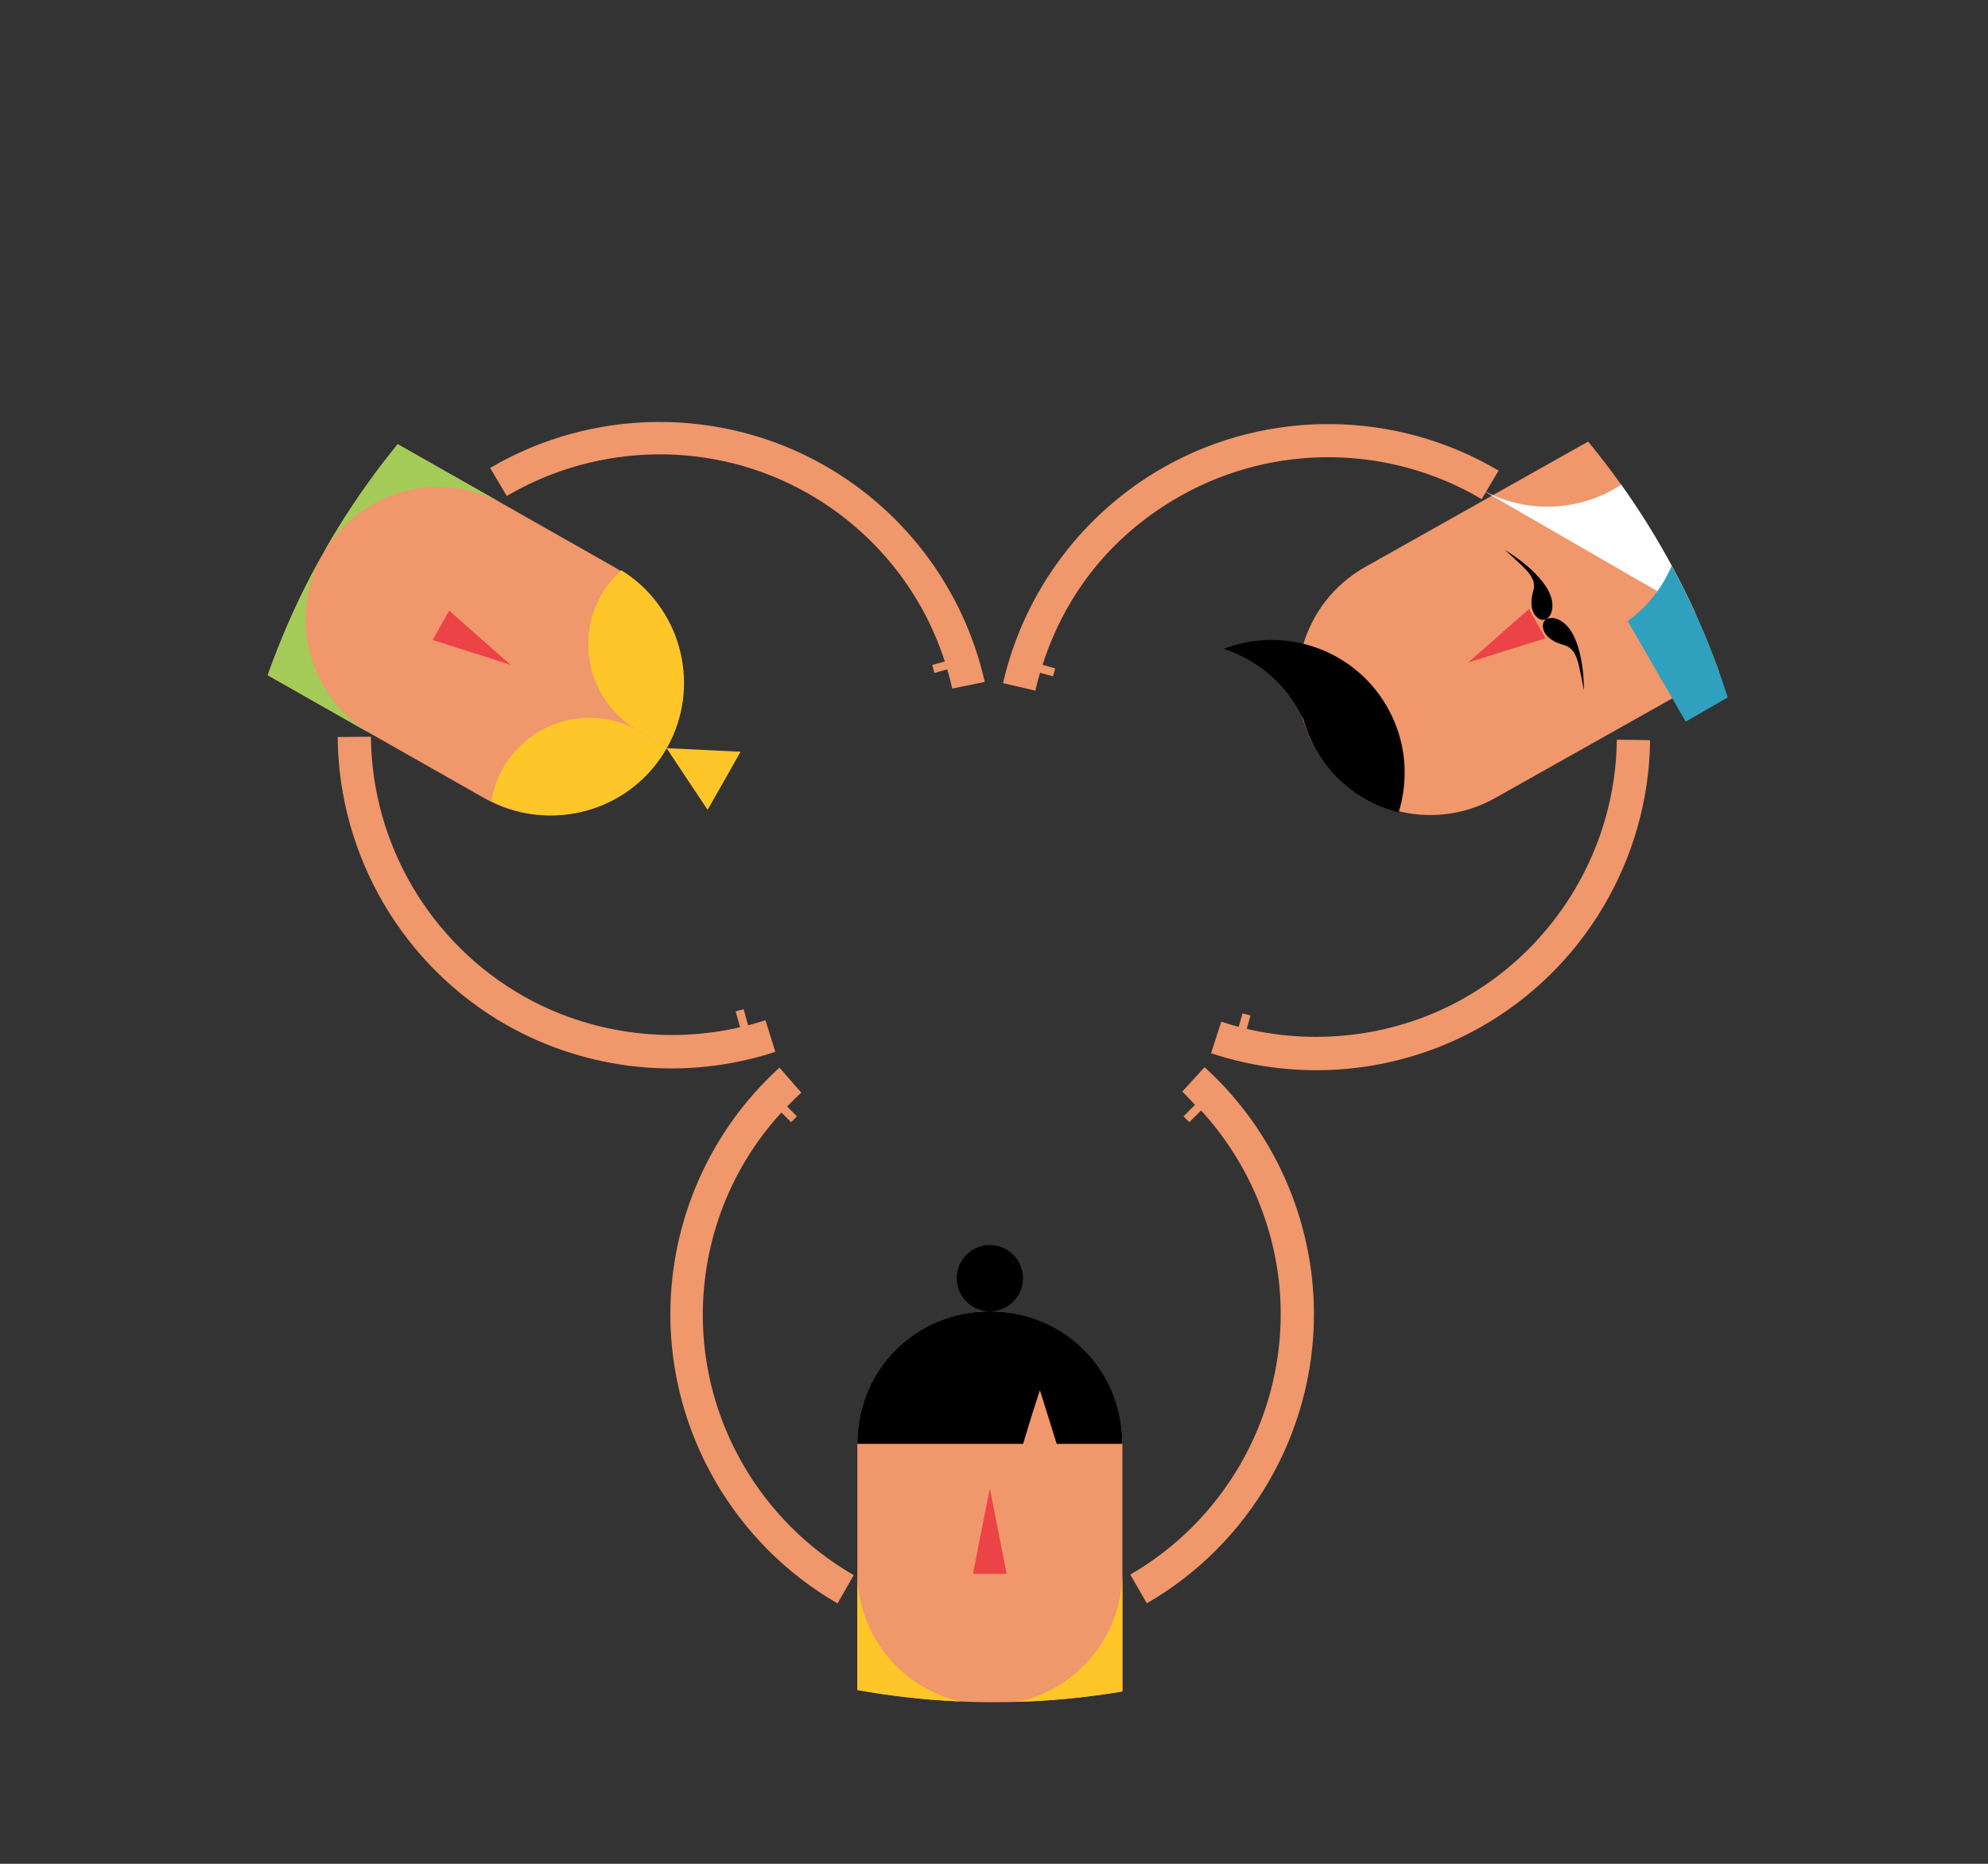 <?xml version="1.0" encoding="utf-8"?>
<!-- Generator: Adobe Illustrator 16.0.0, SVG Export Plug-In . SVG Version: 6.00 Build 0)  -->
<!DOCTYPE svg PUBLIC "-//W3C//DTD SVG 1.1//EN" "http://www.w3.org/Graphics/SVG/1.1/DTD/svg11.dtd">
<svg version="1.1" id="Capa_1" xmlns="http://www.w3.org/2000/svg" xmlns:xlink="http://www.w3.org/1999/xlink" x="0px" y="0px"
	 width="480px" height="450px" viewBox="0 0 480 450" enable-background="new 0 0 480 450" xml:space="preserve">
<rect x="0" y="0" width="480" height="450" fill="#333333" stroke="none"/>
<g>
	<g>
		<defs>
			<circle id="SVGID_1_" cx="239.999" cy="225.001" r="185.989"/>
		</defs>
		<clipPath id="SVGID_2_">
			<use xlink:href="#SVGID_1_"  overflow="visible"/>
		</clipPath>
		<g clip-path="url(#SVGID_2_)">
			<g>
				<path fill="#F0976B" d="M238.999,316.608c-17.674,0-32,14.326-32,32.001l0,143.999c0,17.673,14.327,32.001,32,32
					c17.67,0,32.001-14.326,32-32l-0.001-144C271,330.937,256.671,316.609,238.999,316.608z"/>
				<polygon fill="#EC4346" points="238.999,380.002 234.938,380.003 236.967,369.551 238.999,359.438 241.032,369.723 
					243.061,380.003 				"/>
				<path d="M252.804,335.2"/>
				<path fill="#FEC629" d="M239,411.606c-17.676,0.001-32.001-14.324-32.001-31.999v113.001c0,17.673,14.327,32.001,32,32
					c17.67,0,32.001-14.326,32-32l0.001-113C270.999,397.282,256.67,411.608,239,411.606z"/>
				<path d="M238.998,316.608c-17.674,0-32.001,14.001-32,32.001l40.028-0.001l2.03-6.665l2.025-6.321l2.027,6.494l2.028,6.493
					l15.861-0.001C270.998,330.609,256.67,316.608,238.998,316.608z"/>
				<path d="M246.999,308.606c0.001,4.42-3.581,8.002-8,8.003c-4.417-0.001-8-3.583-8-8.001s3.582-8,8.002-7.999
					C243.417,300.607,246.999,304.191,246.999,308.606z"/>
				<path fill="#F0976B" d="M169.69,317.524c0.001-18.237,6.789-35.649,18.98-48.913l2.332,2.332l1.414-1.415l-2.374-2.374
					c1.399-1.428,2.323-2.338,3.433-3.347l-5.268-6.032c-16.78,15.244-26.351,36.926-26.351,59.58c0,28.7,15.484,55.42,40.368,69.78
					l3.902-6.831C183.712,367.369,169.69,343.373,169.69,317.524z"/>
				<path fill="#F0976B" d="M290.845,257.666l-5.403,5.896c1.105,1.008,2.396,2.474,3.088,3.195l-2.773,2.772l1.414,1.414
					l2.827-2.827c12.192,13.264,19.23,30.924,19.229,49.157c0,25.851-13.91,49.959-36.323,62.895l4.006,6.936
					c24.882-14.361,40.343-41.104,40.343-69.806C317.248,294.644,307.626,272.909,290.845,257.666z"/>
			</g>
			<path d="M328.409,160.092"/>
			<path fill="#F0976B" d="M353.359,241.085c-15.896,8.943-34.789,11.455-52.328,7.326l0.902-3.221l-1.926-0.538l-0.918,3.281
				c-0.968-0.249-2.786-0.771-4.209-1.243l-2.479,7.605c21.513,7.148,45.199,4.888,64.944-6.22
				c25.014-14.069,40.759-40.652,41.076-69.379l-8.038-0.103C390.1,204.477,375.887,228.414,353.359,241.085z"/>
			<path fill="#F0976B" d="M242.182,164.946l7.795,1.798c0.334-1.46,0.854-3.361,1.145-4.316l3.125,0.874l0.54-1.925l-3.067-0.859
				c5.854-18.094,17.518-31.896,33.41-40.839c22.531-12.673,50.357-12.356,72.621,0.837l4.079-6.887
				c-24.719-14.641-55.604-15.007-80.619-0.935C261.463,123.803,247.239,142.847,242.182,164.946z"/>
			<path fill="#F0976B" d="M317.437,180.469c8.667,15.403,28.177,20.865,43.579,12.202l125.504-70.599
				c15.405-8.665,20.868-28.177,12.202-43.583c-8.664-15.403-28.177-20.865-43.579-12.2l-125.505,70.599
				C314.232,145.557,308.771,165.064,317.437,180.469z"/>
			<polygon fill="#EC4346" points="371.167,150.575 373.156,154.118 363.883,157.002 354.494,159.956 361.833,153.495 
				369.178,147.037 			"/>
			<path d="M313.573,171.473c0.394,0.696,0.746,1.404,1.082,2.118c0.474,1.729,1.107,3.435,1.892,5.103
				c0.334,0.71,0.688,1.414,1.076,2.109c4.48,7.967,11.864,13.265,20.078,15.334c2.526-8.14,1.84-17.256-2.666-25.265
				c-4.474-7.958-11.838-13.269-20.04-15.359c-6.325-1.614-13.148-1.315-19.535,1.157
				C302.879,159.062,309.451,164.143,313.573,171.473z"/>
			<g>
				<path d="M382.439,166.637c0,0,0.256-14.974-6.709-17.265c-1.37-0.448-2.351,0.104-2.351,0.104s-0.939,0.5-0.857,1.791
					c0.091,1.47,1.299,3.422,4.996,4.445c1.263,0.354,2.592,1.085,3.436,3.963C381.453,161.386,382.439,166.637,382.439,166.637z"/>
				<path d="M363.416,132.823c0,0,12.934,7.558,11.271,14.694c-0.328,1.408-1.308,1.959-1.308,1.959s-0.913,0.542-1.976-0.195
					c-1.21-0.846-2.248-2.889-1.206-6.58c0.358-1.263,0.421-2.779-1.604-4.995C367.395,136.393,363.416,132.823,363.416,132.823z"/>
			</g>
			<g>
				<path d="M138.552,182.606"/>
				<path fill="#F0976B" d="M194.946,119.055c15.864,8.999,27.657,23.503,33.173,40.653l-3.029,0.835l0.532,1.929l3.09-0.854
					c0.552,1.924,0.884,3.169,1.211,4.631l7.846-1.607c-4.978-22.121-19.109-41.144-38.813-52.327
					c-24.958-14.166-55.84-13.886-80.612,0.664l4.018,6.771C144.673,106.643,172.465,106.294,194.946,119.055z"/>
				<path fill="#F0976B" d="M187.207,253.958l-2.384-7.63c-1.423,0.466-3.224,0.974-4.192,1.222l-1.074-3.899l-1.929,0.531
					l1.058,3.841c-17.552,4.058-36.459,1.481-52.319-7.521c-22.478-12.757-36.617-36.744-36.804-62.623l-8.032,0.065
					c0.211,28.73,15.835,55.376,40.794,69.541C142.027,258.669,165.669,261.029,187.207,253.958z"/>
				<path fill="#F0976B" d="M160.573,180.678c8.726-15.368,3.336-34.9-12.036-43.625L23.3,65.982
					c-15.372-8.724-34.903-3.336-43.623,12.036c-8.723,15.369-3.335,34.903,12.037,43.625l125.24,71.071
					C132.323,201.437,151.855,196.049,160.573,180.678z"/>
				<polygon fill="#EC4346" points="106.455,150.974 108.462,147.44 115.827,153.957 123.254,160.506 113.853,157.507 
					104.449,154.505 				"/>
				<path fill="#A4CB57" d="M77.95,133.791c8.725-15.37,28.257-20.763,43.626-12.04L23.3,65.982
					c-15.372-8.724-34.903-3.336-43.623,12.036c-8.723,15.369-3.335,34.903,12.037,43.625l98.275,55.771
					C74.62,168.692,69.229,149.159,77.95,133.791z"/>
				<polygon fill="#FEC629" points="174.835,188.517 170.854,195.531 165.878,188.07 160.949,180.635 169.879,181.068 
					178.812,181.506 				"/>
				<g>
					<path fill="#FEC629" d="M160.456,181.546c0.176-0.296,0.359-0.582,0.532-0.885c0.277-0.493,0.541-0.989,0.791-1.487
						c-2.594-0.472-5.158-1.375-7.587-2.749C156.624,177.804,158.72,179.55,160.456,181.546z"/>
					<path fill="#FEC629" d="M154.191,176.425c2.429,1.375,4.993,2.277,7.587,2.749c7.39-14.753,2.308-32.781-11.76-41.493
						c-1.886,1.69-3.535,3.703-4.856,6.026C138.622,155.232,142.664,169.884,154.191,176.425z"/>
					<path fill="#FEC629" d="M160.456,181.546c-1.736-1.996-3.832-3.742-6.265-5.121c-11.527-6.541-26.176-2.498-32.718,9.027
						c-1.438,2.534-2.364,5.222-2.812,7.941C133.512,200.955,151.746,195.812,160.456,181.546z"/>
				</g>
			</g>
			<g>
				<g>
					<g>
						<defs>
							<path id="SVGID_3_" d="M498.667,76.867c-8.837-15.306-28.658-20.406-44.269-11.393l-98.059,56.614
								c15.612-9.015,35.434-3.914,44.269,11.392c8.839,15.305,3.347,35.02-12.268,44.035l98.058-56.615
								C502.009,111.888,507.504,92.171,498.667,76.867z"/>
						</defs>
						<clipPath id="SVGID_4_">
							<use xlink:href="#SVGID_3_"  overflow="visible"/>
						</clipPath>
						
							<rect x="343.605" y="20.16" transform="matrix(0.5 0.866 -0.866 0.5 316.65 -307.184)" clip-path="url(#SVGID_4_)" fill="#FFFFFF" width="161.501" height="200.952"/>
					</g>
				</g>
				<g>
					<g>
						<defs>
							<path id="SVGID_5_" d="M498.667,76.867c-8.837-15.306-28.658-20.406-44.269-11.393l-98.059,56.614
								c15.612-9.015,35.434-3.914,44.269,11.392c8.839,15.305,3.347,35.02-12.268,44.035l98.058-56.615
								C502.009,111.888,507.504,92.171,498.667,76.867z"/>
						</defs>
						<clipPath id="SVGID_6_">
							<use xlink:href="#SVGID_5_"  overflow="visible"/>
						</clipPath>
						
							<rect x="414.299" y="97.354" transform="matrix(0.5 0.866 -0.866 0.5 317.156 -338.297)" clip-path="url(#SVGID_6_)" fill="#2FA1BE" width="74.501" height="16.32"/>
					</g>
				</g>
				<g>
					<g>
						<defs>
							<path id="SVGID_7_" d="M498.667,76.867c-8.837-15.306-28.658-20.406-44.269-11.393l-98.059,56.614
								c15.612-9.015,35.434-3.914,44.269,11.392c8.839,15.305,3.347,35.02-12.268,44.035l98.058-56.615
								C502.009,111.888,507.504,92.171,498.667,76.867z"/>
						</defs>
						<clipPath id="SVGID_8_">
							<use xlink:href="#SVGID_7_"  overflow="visible"/>
						</clipPath>
						
							<rect x="386.471" y="113.419" transform="matrix(0.5 0.866 -0.866 0.5 317.146 -306.162)" clip-path="url(#SVGID_8_)" fill="#2FA1BE" width="74.5" height="16.322"/>
					</g>
				</g>
				<g>
					<g>
						<defs>
							<path id="SVGID_9_" d="M498.667,76.867c-8.837-15.306-28.658-20.406-44.269-11.393l-98.059,56.614
								c15.612-9.015,35.434-3.914,44.269,11.392c8.839,15.305,3.347,35.02-12.268,44.035l98.058-56.615
								C502.009,111.888,507.504,92.171,498.667,76.867z"/>
						</defs>
						<clipPath id="SVGID_10_">
							<use xlink:href="#SVGID_9_"  overflow="visible"/>
						</clipPath>
						
							<rect x="358.203" y="129.74" transform="matrix(0.5 0.866 -0.866 0.5 317.154 -273.522)" clip-path="url(#SVGID_10_)" fill="#2FA1BE" width="74.501" height="16.322"/>
					</g>
				</g>
			</g>
		</g>
	</g>
</g>
</svg>

